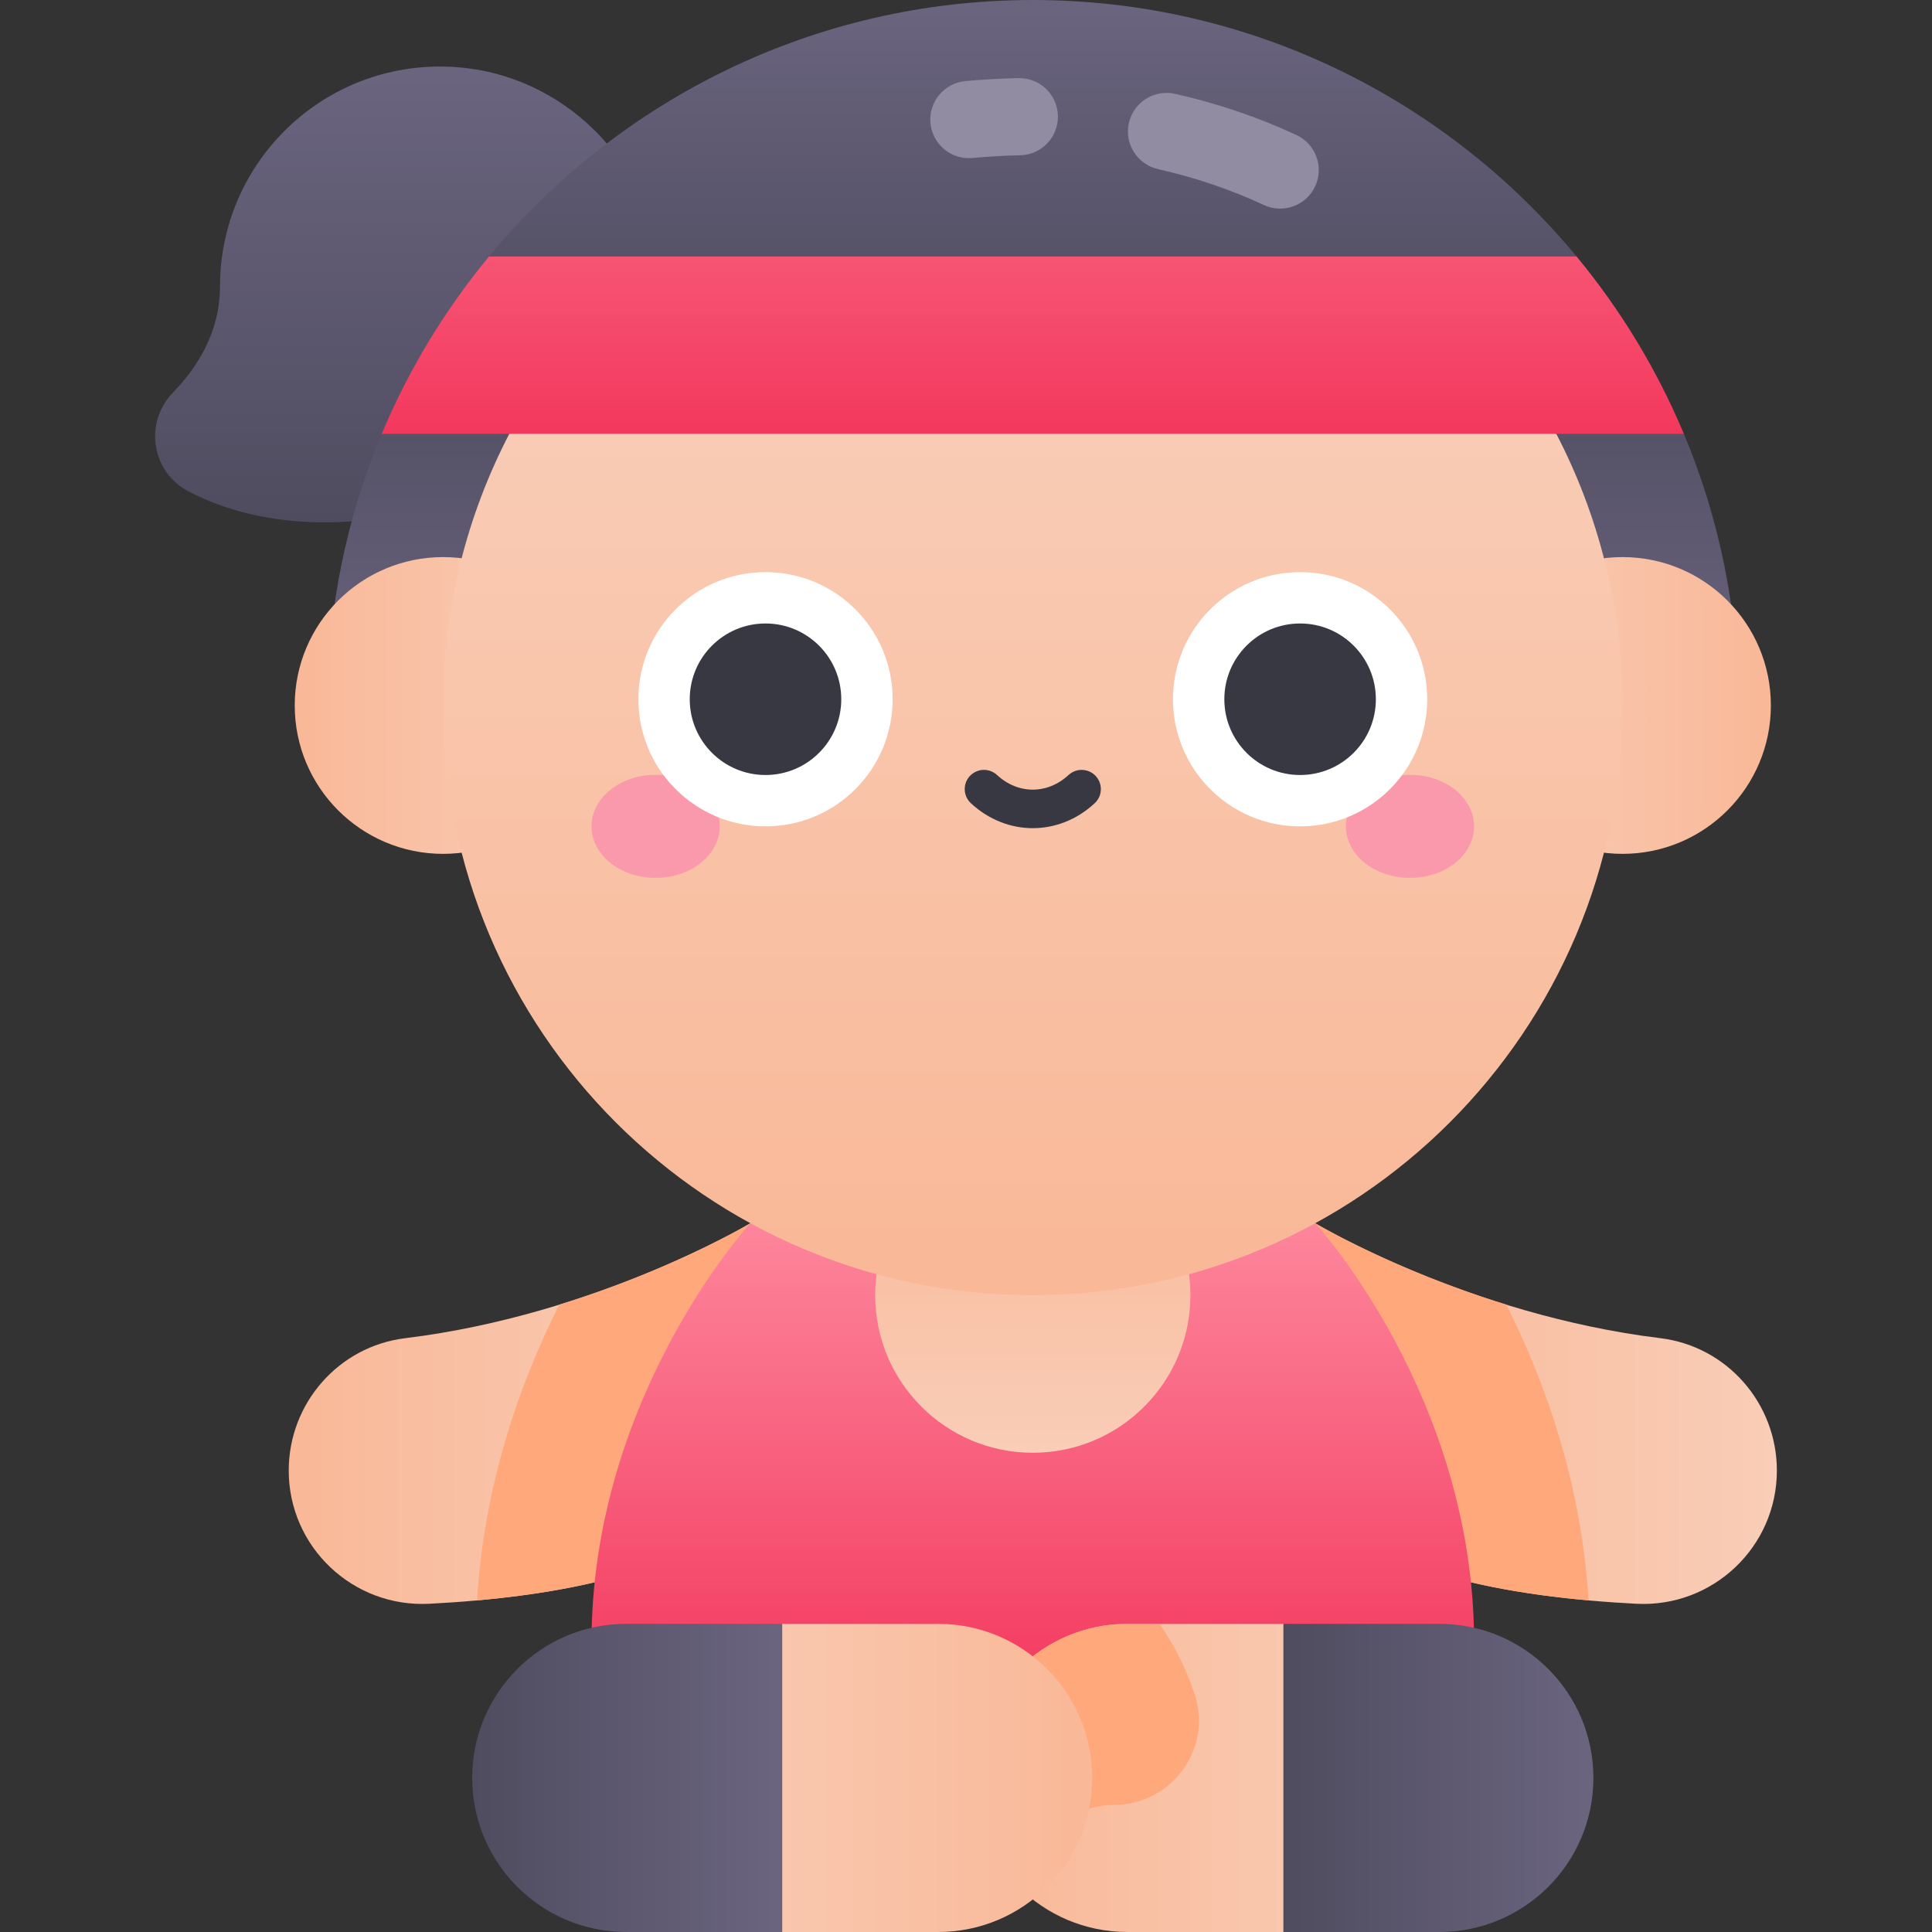 <svg id="Capa_1" enable-background="new 0 0 502 502" height="512" viewBox="0 0 502 502" width="512" xmlns="http://www.w3.org/2000/svg" xmlns:xlink="http://www.w3.org/1999/xlink"><rect x="0" y="0" width="502" height="502" fill="#333333" stroke="none"/><linearGradient id="lg1"><stop offset="0" stop-color="#f9b897"/><stop offset="1" stop-color="#f9cdb7"/></linearGradient><linearGradient id="SVGID_1_" gradientUnits="userSpaceOnUse" x1="75.022" x2="194.975" xlink:href="#lg1" y1="367.302" y2="367.302"/><linearGradient id="SVGID_2_" gradientUnits="userSpaceOnUse" x1="341.739" x2="461.692" xlink:href="#lg1" y1="367.302" y2="367.302"/><linearGradient id="lg2"><stop offset="0" stop-color="#f3385d"/><stop offset="1" stop-color="#fd869c"/></linearGradient><linearGradient id="SVGID_3_" gradientUnits="userSpaceOnUse" x1="268.357" x2="268.357" xlink:href="#lg2" y1="441.577" y2="317.84"/><linearGradient id="lg3"><stop offset="0" stop-color="#f9cdb7"/><stop offset="1" stop-color="#f9b897"/></linearGradient><linearGradient id="SVGID_4_" gradientUnits="userSpaceOnUse" x1="268.357" x2="268.357" xlink:href="#lg3" y1="377.481" y2="295.573"/><linearGradient id="SVGID_5_" gradientUnits="userSpaceOnUse" x1="252.924" x2="366.366" xlink:href="#lg1" y1="461.964" y2="461.964"/><linearGradient id="SVGID_6_" gradientUnits="userSpaceOnUse" x1="170.348" x2="283.79" xlink:href="#lg3" y1="461.964" y2="461.964"/><linearGradient id="lg4"><stop offset="0" stop-color="#4f4c5f"/><stop offset=".978" stop-color="#6a647f"/></linearGradient><linearGradient id="SVGID_7_" gradientUnits="userSpaceOnUse" x1="333.467" x2="414.02" xlink:href="#lg4" y1="461.964" y2="461.964"/><linearGradient id="SVGID_8_" gradientUnits="userSpaceOnUse" x1="105.899" x2="105.899" xlink:href="#lg4" y1="135.721" y2="17.288"/><linearGradient id="SVGID_9_" gradientUnits="userSpaceOnUse" x1="268.357" x2="268.357" y1="183.308" y2="89.678"><stop offset=".022" stop-color="#6a647f"/><stop offset="1" stop-color="#4f4c5f"/></linearGradient><linearGradient id="SVGID_10_" gradientUnits="userSpaceOnUse" x1="268.357" x2="268.357" xlink:href="#lg4" y1="89.678" y2="0"/><linearGradient id="SVGID_11_" gradientUnits="userSpaceOnUse" x1="76.581" x2="153.691" xlink:href="#lg1" y1="183.306" y2="183.306"/><linearGradient id="SVGID_12_" gradientUnits="userSpaceOnUse" x1="383.023" x2="460.133" xlink:href="#lg3" y1="183.306" y2="183.306"/><linearGradient id="SVGID_13_" gradientUnits="userSpaceOnUse" x1="268.357" x2="268.357" xlink:href="#lg1" y1="336.527" y2="89.678"/><linearGradient id="SVGID_14_" gradientUnits="userSpaceOnUse" x1="268.357" x2="268.357" xlink:href="#lg2" y1="112.712" y2="-15.058"/><linearGradient id="SVGID_15_" gradientUnits="userSpaceOnUse" x1="122.694" x2="203.247" xlink:href="#lg4" y1="461.964" y2="461.964"/><g><path d="m194.975 317.84s-39.601 23.747-89.683 29.866c-17.318 2.116-30.271 16.941-30.271 34.387 0 19.883 16.681 35.65 36.537 34.622 31.157-1.613 72.576-7.904 83.416-29.376v-69.499z" fill="url(#SVGID_1_)"/><path d="m341.739 317.84s39.601 23.747 89.683 29.866c17.318 2.116 30.271 16.941 30.271 34.387 0 19.883-16.681 35.65-36.537 34.622-31.157-1.613-72.576-7.904-83.416-29.376v-69.499z" fill="url(#SVGID_2_)"/><path d="m194.975 317.84s-20.051 12.02-49.657 21.161c-10.081 19.99-19.492 46.277-21.368 76.841 28.874-2.601 61.573-9.781 71.025-28.502z" fill="#ffa87c"/><path d="m391.396 339.001c-29.606-9.14-49.657-21.161-49.657-21.161v69.5c9.452 18.722 42.151 25.901 71.025 28.502-1.876-30.564-11.288-56.851-21.368-76.841z" fill="#ffa87c"/><path d="m383.023 426.84c0-64.139-41.284-108.999-41.284-108.999h-146.764s-41.284 44.86-41.284 108.999l114.666 14.738z" fill="url(#SVGID_3_)"/><circle cx="268.357" cy="336.527" fill="url(#SVGID_4_)" r="40.954"/><path d="m252.924 461.969c0 22.111 17.92 40.031 40.031 40.031h40.512l32.899-40.036-32.899-40.036h-40.512c-22.096 0-40.031 17.921-40.031 40.041z" fill="url(#SVGID_5_)"/><path d="m310.489 440.453c-2.116-6.537-5.206-12.776-9.219-18.525h-8.314c-22.096 0-40.031 17.92-40.031 40.041 0 8.021 2.361 15.487 6.424 21.747l18.489-11.437c3.483-2.154 7.497-3.296 11.593-3.296 14.831 0 25.625-14.419 21.058-28.53z" fill="#ffa87c"/><path d="m283.79 461.969c0 22.111-17.92 40.031-40.031 40.031h-40.512l-32.899-40.036 32.899-40.036h40.512c22.096 0 40.031 17.921 40.031 40.041z" fill="url(#SVGID_6_)"/><path d="m333.467 421.928v80.072h40.512c22.094 0 40.041-17.909 40.041-40.031 0-22.111-17.93-40.041-40.041-40.041z" fill="url(#SVGID_7_)"/><path d="m171.427 71.75c-1.347-29.284-25.116-53.053-54.4-54.4-32.797-1.509-59.862 24.635-59.862 57.1 0 11.863-5.945 21.089-12.188 27.506-7.595 7.808-5.682 20.658 3.972 25.701 13.228 6.91 34.335 11.996 65.378 3.954 32.465.001 58.609-27.064 57.1-59.861z" fill="url(#SVGID_8_)"/><path d="m451.664 183.308h-366.615c0-25.009 5.034-48.855 14.139-70.595l169.168-23.034 169.168 23.034c9.107 21.739 14.14 45.585 14.14 70.595z" fill="url(#SVGID_9_)"/><path d="m409.648 66.644-141.291 23.034-141.291-23.034c33.653-40.682 84.504-66.644 141.291-66.644s107.638 25.962 141.291 66.644z" fill="url(#SVGID_10_)"/><circle cx="115.136" cy="183.306" fill="url(#SVGID_11_)" r="38.555"/><circle cx="421.578" cy="183.306" fill="url(#SVGID_12_)" r="38.555"/><g><path d="m132.342 112.712c-10.988 21.128-17.206 45.134-17.206 70.594 0 84.622 68.599 153.221 153.221 153.221s153.221-68.599 153.221-153.221c0-25.461-6.217-49.467-17.206-70.594l-136.015-23.034z" fill="url(#SVGID_13_)"/></g><g><path d="m328.394 53.267c-8.602-4.013-17.851-7.149-27.492-9.322-5.403-1.218-8.795-6.585-7.577-11.987 1.217-5.402 6.582-8.793 11.986-7.578 11.04 2.488 21.659 6.092 31.561 10.711 5.019 2.341 7.19 8.308 4.848 13.327-2.344 5.026-8.312 7.187-13.326 4.849z" fill="#918ca1"/></g><g><path d="m241.768 32.012c-.522-5.514 3.523-10.407 9.036-10.93 4.616-.438 9.283-.701 13.872-.783.061-.001.123-.001.183-.001 5.455 0 9.924 4.372 10.022 9.848.1 5.537-4.309 10.107-9.846 10.206-4.08.073-8.231.307-12.338.697-5.511.52-10.406-3.519-10.929-9.037z" fill="#918ca1"/></g><path d="m437.525 112.712h-338.337c7.019-16.756 16.456-32.259 27.877-46.068h282.583c11.422 13.809 20.858 29.312 27.877 46.068z" fill="url(#SVGID_14_)"/><g><ellipse cx="170.348" cy="214.716" fill="#fb99ac" rx="16.657" ry="13.386"/><ellipse cx="366.366" cy="214.716" fill="#fb99ac" rx="16.657" ry="13.386"/><circle cx="198.904" cy="181.687" fill="#fff" r="33.03"/><circle cx="337.81" cy="181.687" fill="#fff" r="33.03"/><g fill="#383842"><g><circle cx="198.904" cy="181.687" r="19.686"/><circle cx="337.81" cy="181.687" r="19.686"/></g><path d="m268.356 215.187c-5.712 0-11.425-2.16-16.086-6.48-2.025-1.878-2.145-5.041-.268-7.066 1.878-2.025 5.041-2.143 7.066-.268 5.468 5.069 13.105 5.071 18.575 0 2.026-1.875 5.188-1.758 7.066.268 1.877 2.025 1.758 5.188-.268 7.066-4.659 4.319-10.372 6.48-16.085 6.48z"/></g></g><path d="m203.247 421.928v80.072h-40.512c-22.094 0-40.041-17.909-40.041-40.031 0-22.111 17.93-40.041 40.041-40.041z" fill="url(#SVGID_15_)"/></g></svg>